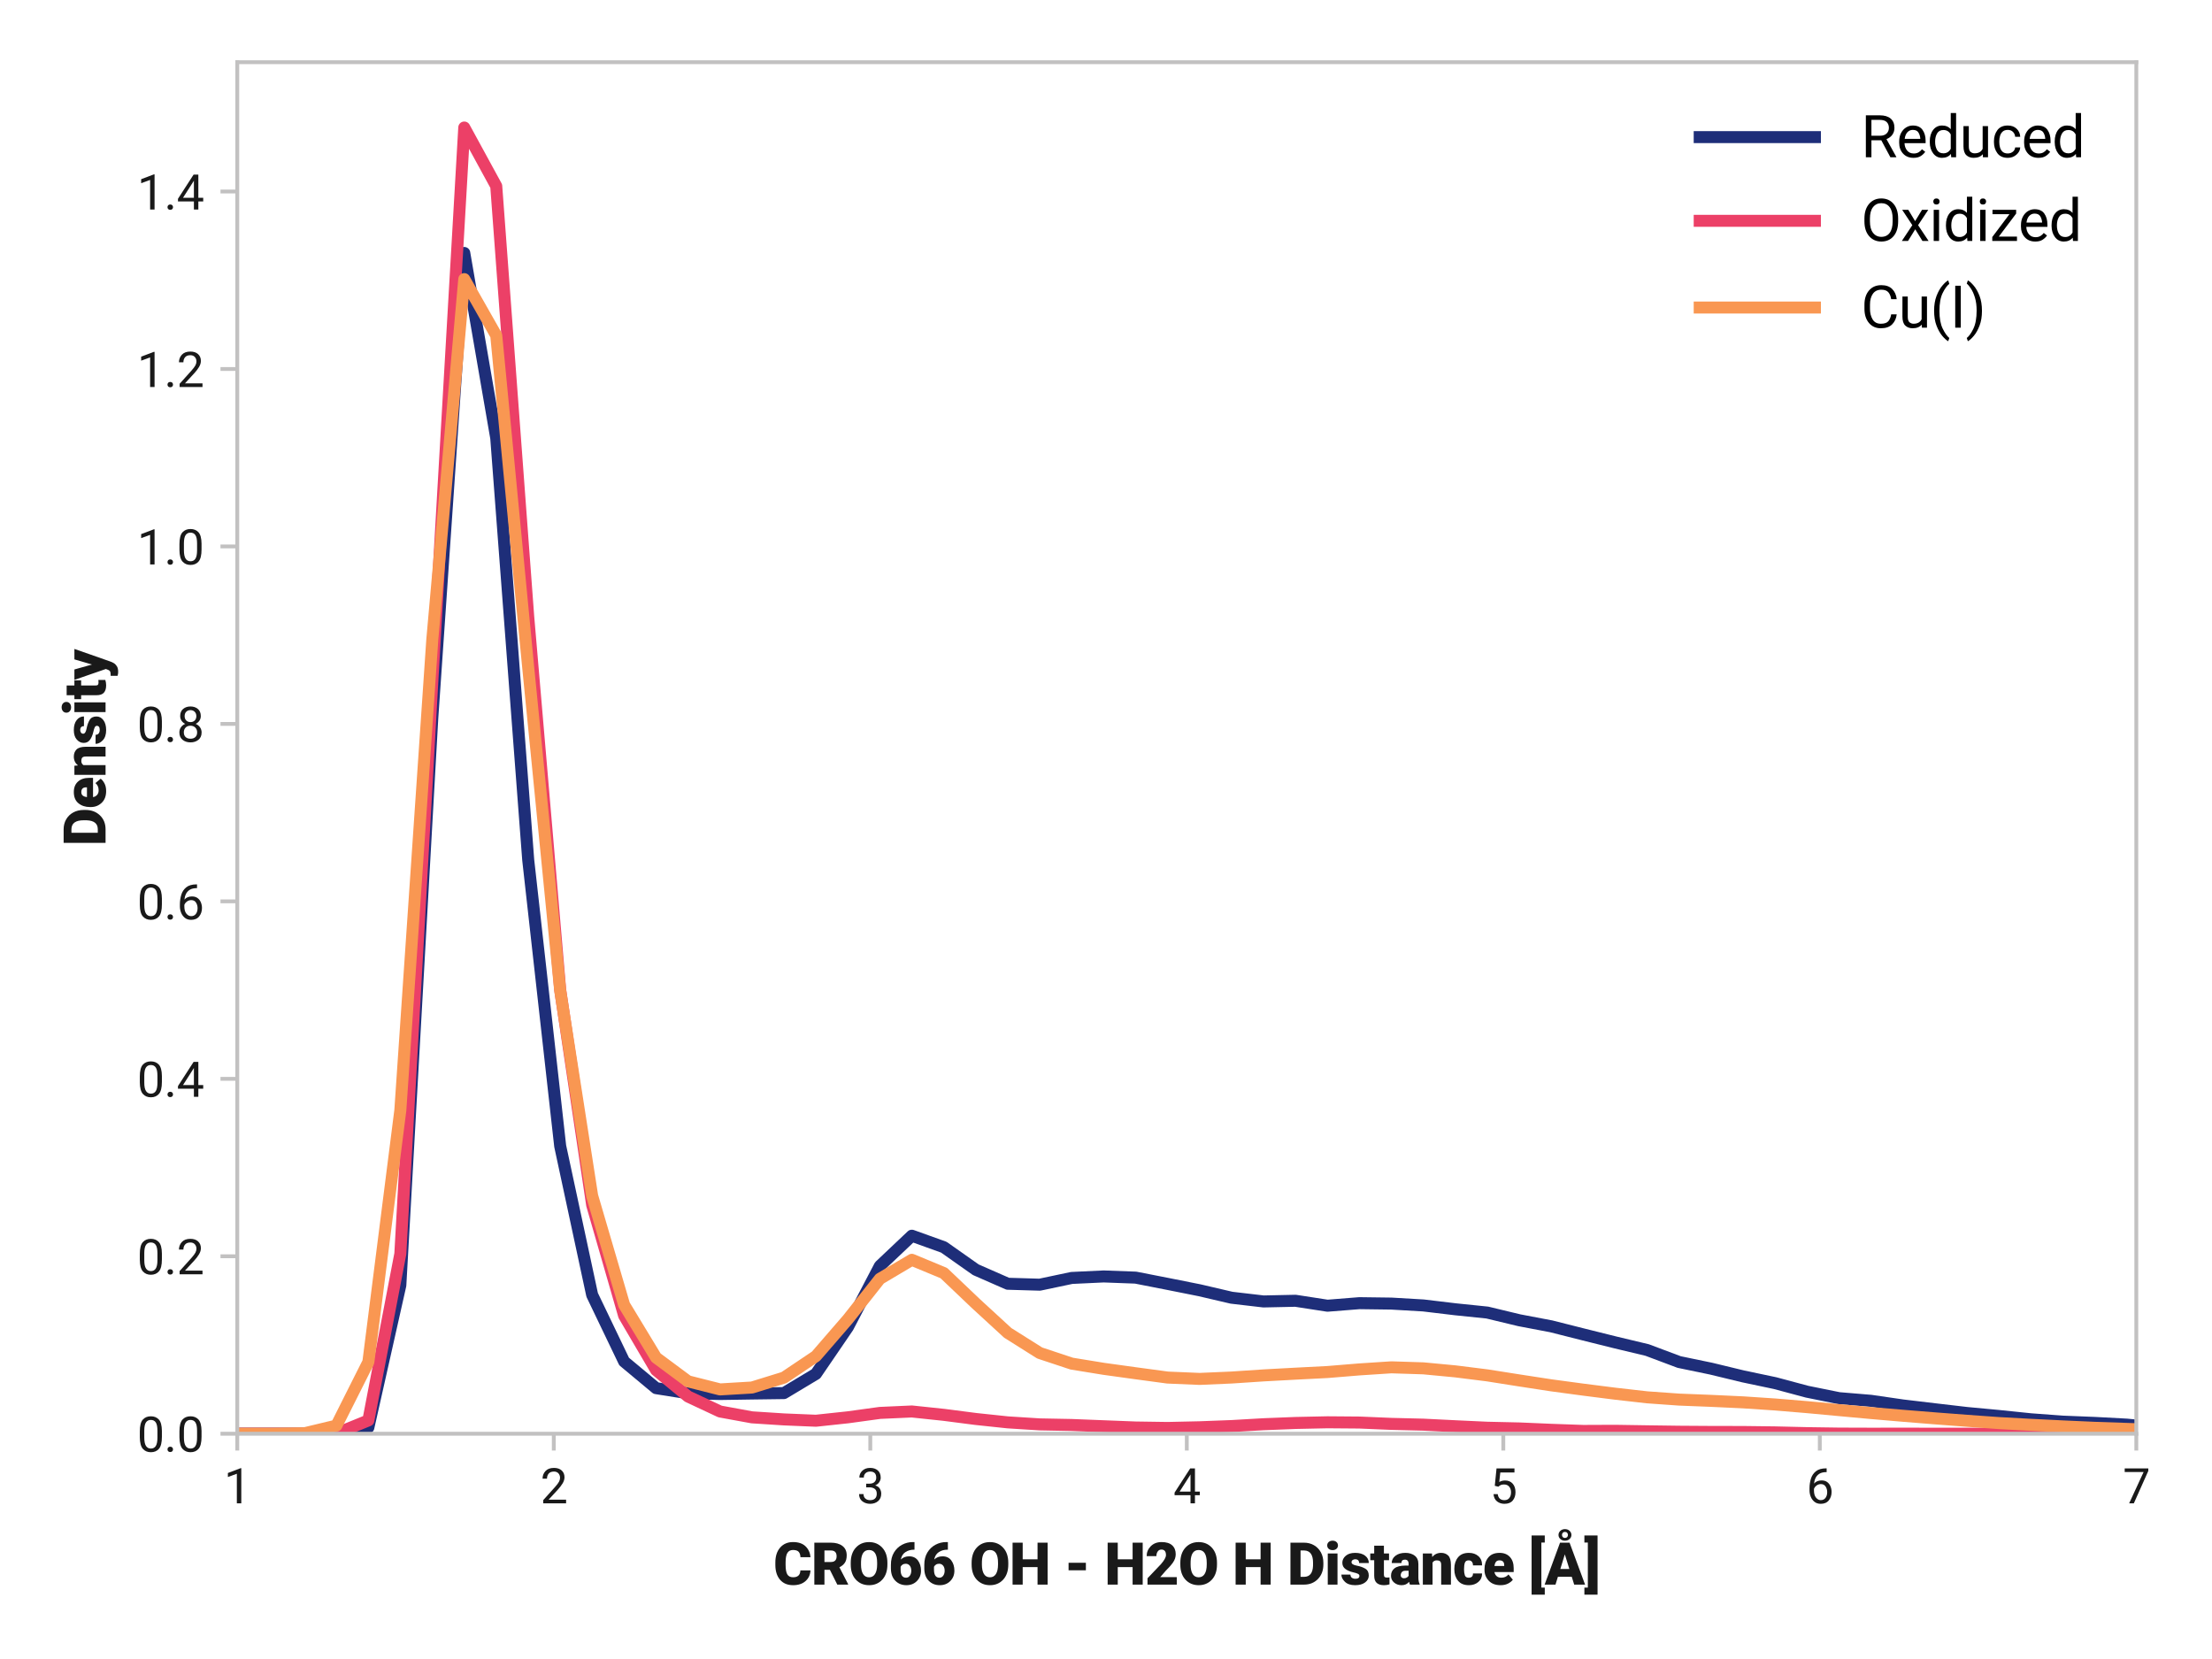 <?xml version="1.0" encoding="utf-8" standalone="no"?>
<!DOCTYPE svg PUBLIC "-//W3C//DTD SVG 1.1//EN"
  "http://www.w3.org/Graphics/SVG/1.1/DTD/svg11.dtd">
<svg xmlns:xlink="http://www.w3.org/1999/xlink" width="460.8pt" height="345.6pt" viewBox="0 0 460.8 345.6" xmlns="http://www.w3.org/2000/svg" version="1.1">
 <defs>
  <style type="text/css">*{stroke-linejoin: round; stroke-linecap: butt}</style>
 </defs>
 <g id="figure_1">
  <g id="patch_1">
   <path d="M 0 345.6 
L 460.8 345.6 
L 460.8 0 
L 0 0 
z
" style="fill: #ffffff"/>
  </g>
  <g id="axes_1">
   <g id="patch_2">
    <path d="M 49.43 298.672 
L 445.032 298.672 
L 445.032 12.96 
L 49.43 12.96 
z
" style="fill: #ffffff"/>
   </g>
   <g id="line2d_1">
    <path d="M -1 298.672 
L 3.476 298.672 
L 10.136 298.672 
L 16.796 298.672 
L 23.456 298.672 
L 30.116 298.672 
L 36.776 298.672 
L 43.436 298.672 
L 50.096 298.672 
L 56.756 298.672 
L 63.416 298.672 
L 70.076 298.664 
L 76.736 297.375 
L 83.396 267.75 
L 90.056 149.543 
L 96.716 52.699 
L 103.376 91.266 
L 110.036 179.142 
L 116.696 238.742 
L 123.356 269.748 
L 130.016 283.628 
L 136.676 289.179 
L 143.336 290.237 
L 149.995 290.397 
L 156.655 290.294 
L 163.315 290.205 
L 169.975 286.206 
L 176.635 276.453 
L 183.295 263.721 
L 189.955 257.42 
L 196.615 259.813 
L 203.275 264.507 
L 209.935 267.429 
L 216.595 267.624 
L 223.255 266.22 
L 229.915 265.906 
L 236.575 266.153 
L 243.235 267.457 
L 249.895 268.786 
L 256.555 270.339 
L 263.215 271.117 
L 269.875 270.975 
L 276.535 272.004 
L 283.195 271.473 
L 289.855 271.561 
L 296.515 271.949 
L 303.175 272.746 
L 309.835 273.431 
L 316.495 275.033 
L 323.155 276.3 
L 329.815 277.984 
L 336.475 279.643 
L 343.135 281.235 
L 349.794 283.734 
L 356.454 285.116 
L 363.114 286.727 
L 369.774 288.128 
L 376.434 289.912 
L 383.094 291.26 
L 389.754 291.815 
L 396.414 292.783 
L 403.074 293.575 
L 409.734 294.351 
L 416.394 294.973 
L 423.054 295.661 
L 429.714 296.153 
L 436.374 296.419 
L 443.034 296.774 
L 449.694 297.412 
L 456.354 297.603 
L 461.8 297.743 
" clip-path="url(#p814131f66b)" style="fill: none; stroke: #1e2e79; stroke-width: 2.5; stroke-linecap: square"/>
   </g>
   <g id="line2d_2">
    <path d="M -1 298.672 
L 3.476 298.672 
L 10.136 298.672 
L 16.796 298.672 
L 23.456 298.672 
L 30.116 298.672 
L 36.776 298.672 
L 43.436 298.672 
L 50.096 298.672 
L 56.756 298.672 
L 63.416 298.672 
L 70.076 298.618 
L 76.736 295.903 
L 83.396 261.187 
L 90.056 141.995 
L 96.716 26.565 
L 103.376 38.771 
L 110.036 128.445 
L 116.696 206.196 
L 123.356 251.012 
L 130.016 274.075 
L 136.676 285.427 
L 143.336 290.923 
L 149.995 294.04 
L 156.655 295.258 
L 163.315 295.688 
L 169.975 295.965 
L 176.635 295.251 
L 183.295 294.336 
L 189.955 294.036 
L 196.615 294.738 
L 203.275 295.599 
L 209.935 296.304 
L 216.595 296.725 
L 223.255 296.852 
L 229.915 297.114 
L 236.575 297.372 
L 243.235 297.471 
L 249.895 297.325 
L 256.555 297.074 
L 263.215 296.692 
L 269.875 296.429 
L 276.535 296.288 
L 283.195 296.341 
L 289.855 296.62 
L 296.515 296.782 
L 303.175 297.112 
L 309.835 297.421 
L 316.495 297.57 
L 323.155 297.854 
L 329.815 298.089 
L 336.475 298.061 
L 343.135 298.165 
L 349.794 298.256 
L 356.454 298.299 
L 363.114 298.31 
L 369.774 298.392 
L 376.434 298.548 
L 383.094 298.644 
L 389.754 298.665 
L 396.414 298.656 
L 403.074 298.669 
L 409.734 298.672 
L 416.394 298.672 
L 423.054 298.672 
L 429.714 298.672 
L 436.374 298.672 
L 443.034 298.672 
L 449.694 298.667 
L 456.354 298.666 
L 461.8 298.67 
" clip-path="url(#p814131f66b)" style="fill: none; stroke: #ec4067; stroke-width: 2.5; stroke-linecap: square"/>
   </g>
   <g id="matplotlib.axis_1">
    <g id="xtick_1">
     <g id="line2d_3">
      <defs>
       <path id="m706792f1d3" d="M 0 0 
L 0 3.5 
" style="stroke: #c2c1c1; stroke-width: 0.8"/>
      </defs>
      <g>
       <use xlink:href="#m706792f1d3" x="49.43" y="298.672" style="fill: #c2c1c1; stroke: #c2c1c1; stroke-width: 0.8"/>
      </g>
     </g>
     <g id="text_1">
      <!-- 1 -->
      <g style="fill: #191919" transform="translate(46.62 313.172) scale(0.1 -0.1)">
       <defs>
        <path id="Roboto-Regular-31" d="M 2278 4575 
L 2278 0 
L 1700 0 
L 1700 3853 
L 534 3428 
L 534 3950 
L 2188 4575 
L 2278 4575 
z
" transform="scale(0.016)"/>
       </defs>
       <use xlink:href="#Roboto-Regular-31"/>
      </g>
     </g>
    </g>
    <g id="xtick_2">
     <g id="line2d_4">
      <g>
       <use xlink:href="#m706792f1d3" x="115.364" y="298.672" style="fill: #c2c1c1; stroke: #c2c1c1; stroke-width: 0.8"/>
      </g>
     </g>
     <g id="text_2">
      <!-- 2 -->
      <g style="fill: #191919" transform="translate(112.554 313.172) scale(0.1 -0.1)">
       <defs>
        <path id="Roboto-Regular-32" d="M 3359 475 
L 3359 0 
L 381 0 
L 381 416 
L 1925 2134 
Q 2306 2566 2439 2819 
Q 2572 3072 2572 3328 
Q 2572 3663 2364 3900 
Q 2156 4138 1778 4138 
Q 1322 4138 1097 3878 
Q 872 3619 872 3213 
L 294 3213 
Q 294 3788 672 4200 
Q 1050 4613 1778 4613 
Q 2422 4613 2786 4278 
Q 3150 3944 3150 3397 
Q 3150 2997 2903 2592 
Q 2656 2188 2297 1797 
L 1078 475 
L 3359 475 
z
" transform="scale(0.016)"/>
       </defs>
       <use xlink:href="#Roboto-Regular-32"/>
      </g>
     </g>
    </g>
    <g id="xtick_3">
     <g id="line2d_5">
      <g>
       <use xlink:href="#m706792f1d3" x="181.297" y="298.672" style="fill: #c2c1c1; stroke: #c2c1c1; stroke-width: 0.8"/>
      </g>
     </g>
     <g id="text_3">
      <!-- 3 -->
      <g style="fill: #191919" transform="translate(178.487 313.172) scale(0.1 -0.1)">
       <defs>
        <path id="Roboto-Regular-33" d="M 1222 2084 
L 1222 2559 
L 1647 2559 
Q 2094 2563 2312 2784 
Q 2531 3006 2531 3338 
Q 2531 4138 1738 4138 
Q 1369 4138 1141 3927 
Q 913 3716 913 3359 
L 334 3359 
Q 334 3881 720 4247 
Q 1106 4613 1738 4613 
Q 2353 4613 2733 4286 
Q 3113 3959 3113 3325 
Q 3113 3072 2942 2784 
Q 2772 2497 2397 2338 
Q 2850 2191 3015 1884 
Q 3181 1578 3181 1269 
Q 3181 631 2768 284 
Q 2356 -63 1741 -63 
Q 1147 -63 722 267 
Q 297 597 297 1203 
L 875 1203 
Q 875 844 1108 628 
Q 1341 413 1741 413 
Q 2138 413 2369 622 
Q 2600 831 2600 1256 
Q 2600 1681 2337 1882 
Q 2075 2084 1634 2084 
L 1222 2084 
z
" transform="scale(0.016)"/>
       </defs>
       <use xlink:href="#Roboto-Regular-33"/>
      </g>
     </g>
    </g>
    <g id="xtick_4">
     <g id="line2d_6">
      <g>
       <use xlink:href="#m706792f1d3" x="247.231" y="298.672" style="fill: #c2c1c1; stroke: #c2c1c1; stroke-width: 0.8"/>
      </g>
     </g>
     <g id="text_4">
      <!-- 4 -->
      <g style="fill: #191919" transform="translate(244.421 313.172) scale(0.1 -0.1)">
       <defs>
        <path id="Roboto-Regular-34" d="M 166 1397 
L 2203 4550 
L 2819 4550 
L 2819 1531 
L 3453 1531 
L 3453 1056 
L 2819 1056 
L 2819 0 
L 2241 0 
L 2241 1056 
L 166 1056 
L 166 1397 
z
M 822 1531 
L 2241 1531 
L 2241 3766 
L 2169 3638 
L 822 1531 
z
" transform="scale(0.016)"/>
       </defs>
       <use xlink:href="#Roboto-Regular-34"/>
      </g>
     </g>
    </g>
    <g id="xtick_5">
     <g id="line2d_7">
      <g>
       <use xlink:href="#m706792f1d3" x="313.165" y="298.672" style="fill: #c2c1c1; stroke: #c2c1c1; stroke-width: 0.8"/>
      </g>
     </g>
     <g id="text_5">
      <!-- 5 -->
      <g style="fill: #191919" transform="translate(310.355 313.172) scale(0.1 -0.1)">
       <defs>
        <path id="Roboto-Regular-35" d="M 1109 2166 
L 647 2284 
L 875 4550 
L 3209 4550 
L 3209 4016 
L 1366 4016 
L 1228 2778 
Q 1572 2975 1988 2975 
Q 2616 2975 2980 2561 
Q 3344 2147 3344 1450 
Q 3344 797 2987 367 
Q 2631 -63 1903 -63 
Q 1350 -63 947 248 
Q 544 559 481 1197 
L 1031 1197 
Q 1141 413 1903 413 
Q 2313 413 2538 691 
Q 2763 969 2763 1444 
Q 2763 1872 2527 2164 
Q 2291 2456 1853 2456 
Q 1563 2456 1413 2378 
Q 1263 2300 1109 2166 
z
" transform="scale(0.016)"/>
       </defs>
       <use xlink:href="#Roboto-Regular-35"/>
      </g>
     </g>
    </g>
    <g id="xtick_6">
     <g id="line2d_8">
      <g>
       <use xlink:href="#m706792f1d3" x="379.098" y="298.672" style="fill: #c2c1c1; stroke: #c2c1c1; stroke-width: 0.8"/>
      </g>
     </g>
     <g id="text_6">
      <!-- 6 -->
      <g style="fill: #191919" transform="translate(376.288 313.172) scale(0.1 -0.1)">
       <defs>
        <path id="Roboto-Regular-36" d="M 3291 1484 
Q 3291 838 2930 387 
Q 2569 -63 1878 -63 
Q 1388 -63 1063 198 
Q 738 459 577 861 
Q 416 1263 416 1684 
L 416 1956 
Q 416 2597 595 3194 
Q 775 3791 1247 4173 
Q 1719 4556 2597 4556 
L 2647 4556 
L 2647 4066 
Q 2041 4066 1705 3853 
Q 1369 3641 1205 3302 
Q 1041 2963 1006 2575 
Q 1369 2984 1984 2984 
Q 2438 2984 2727 2765 
Q 3016 2547 3153 2201 
Q 3291 1856 3291 1484 
z
M 997 1666 
Q 997 1059 1267 737 
Q 1538 416 1878 416 
Q 2278 416 2498 708 
Q 2719 1000 2719 1456 
Q 2719 1863 2516 2184 
Q 2313 2506 1891 2506 
Q 1588 2506 1341 2325 
Q 1094 2144 997 1884 
L 997 1666 
z
" transform="scale(0.016)"/>
       </defs>
       <use xlink:href="#Roboto-Regular-36"/>
      </g>
     </g>
    </g>
    <g id="xtick_7">
     <g id="line2d_9">
      <g>
       <use xlink:href="#m706792f1d3" x="445.032" y="298.672" style="fill: #c2c1c1; stroke: #c2c1c1; stroke-width: 0.8"/>
      </g>
     </g>
     <g id="text_7">
      <!-- 7 -->
      <g style="fill: #191919" transform="translate(442.222 313.172) scale(0.1 -0.1)">
       <defs>
        <path id="Roboto-Regular-37" d="M 3319 4550 
L 3319 4225 
L 1434 0 
L 825 0 
L 2706 4075 
L 244 4075 
L 244 4550 
L 3319 4550 
z
" transform="scale(0.016)"/>
       </defs>
       <use xlink:href="#Roboto-Regular-37"/>
      </g>
     </g>
    </g>
    <g id="text_8">
     <!-- CRO66 OH - H2O H Distance [Å] -->
     <g style="fill: #191919" transform="translate(161.1 330.103) scale(0.12 -0.12)">
      <defs>
       <path id="Roboto-Black-43" d="M 2934 1541 
L 4028 1541 
Q 3994 825 3491 381 
Q 2988 -63 2147 -63 
Q 1244 -63 737 518 
Q 231 1100 219 2100 
L 219 2397 
Q 219 3425 742 4020 
Q 1266 4616 2131 4616 
Q 3022 4616 3497 4152 
Q 3972 3688 4034 2978 
L 2941 2978 
Q 2928 3363 2748 3559 
Q 2569 3756 2131 3756 
Q 1728 3756 1531 3448 
Q 1334 3141 1331 2428 
L 1331 2150 
Q 1331 1425 1515 1111 
Q 1700 797 2147 797 
Q 2913 797 2934 1541 
z
" transform="scale(0.016)"/>
       <path id="Roboto-Black-52" d="M 2838 0 
L 2034 1606 
L 1444 1606 
L 1444 0 
L 347 0 
L 347 4550 
L 2138 4550 
Q 2925 4550 3392 4198 
Q 3859 3847 3859 3175 
Q 3859 2650 3642 2350 
Q 3425 2050 3066 1881 
L 4013 47 
L 4013 0 
L 2838 0 
z
M 1444 3703 
L 1444 2453 
L 2138 2453 
Q 2763 2453 2763 3075 
Q 2763 3694 2156 3703 
L 1444 3703 
z
" transform="scale(0.016)"/>
       <path id="Roboto-Black-4f" d="M 4197 2181 
Q 4197 1138 3640 537 
Q 3084 -63 2213 -63 
Q 1334 -63 776 537 
Q 219 1138 219 2181 
L 219 2366 
Q 219 3409 773 4011 
Q 1328 4613 2206 4613 
Q 3078 4613 3637 4011 
Q 4197 3409 4197 2366 
L 4197 2181 
z
M 3084 2372 
Q 3084 3059 2865 3406 
Q 2647 3753 2206 3753 
Q 1388 3753 1338 2534 
L 1334 2181 
Q 1334 1513 1554 1153 
Q 1775 794 2213 794 
Q 2628 794 2854 1148 
Q 3081 1503 3084 2163 
L 3084 2372 
z
" transform="scale(0.016)"/>
       <path id="Roboto-Black-36" d="M 3528 1506 
Q 3528 838 3083 387 
Q 2638 -63 1938 -63 
Q 1225 -63 748 412 
Q 272 888 263 1734 
L 263 2153 
Q 263 2931 594 3481 
Q 925 4031 1470 4323 
Q 2016 4616 2653 4616 
L 2822 4616 
L 2822 3788 
L 2766 3788 
Q 2228 3788 1833 3523 
Q 1438 3259 1341 2722 
Q 1694 3069 2241 3069 
Q 2863 3069 3195 2619 
Q 3528 2169 3528 1506 
z
M 1316 1613 
Q 1316 750 1909 750 
Q 2156 750 2314 965 
Q 2472 1181 2472 1506 
Q 2472 1856 2305 2059 
Q 2138 2263 1872 2263 
Q 1666 2263 1525 2167 
Q 1384 2072 1316 1934 
L 1316 1613 
z
" transform="scale(0.016)"/>
       <path id="Roboto-Black-20" transform="scale(0.016)"/>
       <path id="Roboto-Black-48" d="M 3056 0 
L 3056 1900 
L 1444 1900 
L 1444 0 
L 347 0 
L 347 4550 
L 1444 4550 
L 1444 2744 
L 3056 2744 
L 3056 4550 
L 4150 4550 
L 4150 0 
L 3056 0 
z
" transform="scale(0.016)"/>
       <path id="Roboto-Black-2d" d="M 2353 2369 
L 2353 1553 
L 475 1553 
L 475 2369 
L 2353 2369 
z
" transform="scale(0.016)"/>
       <path id="Roboto-Black-32" d="M 3456 813 
L 3456 0 
L 281 0 
L 281 688 
L 1744 2225 
Q 2284 2847 2284 3203 
Q 2284 3803 1784 3803 
Q 1538 3803 1391 3598 
Q 1244 3394 1244 3088 
L 188 3088 
Q 188 3716 636 4166 
Q 1084 4616 1809 4616 
Q 2563 4616 2952 4267 
Q 3341 3919 3341 3297 
Q 3341 2822 3052 2409 
Q 2763 1997 2250 1491 
L 1663 813 
L 3456 813 
z
" transform="scale(0.016)"/>
       <path id="Roboto-Black-44" d="M 347 0 
L 347 4550 
L 1809 4550 
Q 2425 4550 2901 4273 
Q 3378 3997 3648 3505 
Q 3919 3013 3919 2369 
L 3919 2178 
Q 3919 1219 3333 611 
Q 2747 3 1831 0 
L 347 0 
z
M 1444 3703 
L 1444 844 
L 1825 844 
Q 2744 844 2797 2028 
L 2800 2375 
Q 2800 3675 1850 3703 
L 1444 3703 
z
" transform="scale(0.016)"/>
       <path id="Roboto-Black-69" d="M 291 4253 
Q 291 4478 453 4622 
Q 616 4766 875 4766 
Q 1134 4766 1296 4622 
Q 1459 4478 1459 4253 
Q 1459 4028 1296 3884 
Q 1134 3741 875 3741 
Q 616 3741 453 3884 
Q 291 4028 291 4253 
z
M 1409 3381 
L 1409 0 
L 353 0 
L 353 3381 
L 1409 3381 
z
" transform="scale(0.016)"/>
       <path id="Roboto-Black-73" d="M 2069 950 
Q 2069 1084 1920 1167 
Q 1772 1250 1391 1334 
Q 897 1444 556 1689 
Q 216 1934 216 2375 
Q 216 2803 580 3123 
Q 944 3444 1609 3444 
Q 2291 3444 2689 3137 
Q 3088 2831 3088 2344 
L 2034 2344 
Q 2034 2750 1606 2750 
Q 1444 2750 1328 2662 
Q 1213 2575 1213 2428 
Q 1213 2166 1773 2059 
Q 2334 1953 2709 1728 
Q 3084 1503 3084 981 
Q 3084 534 2686 235 
Q 2288 -63 1606 -63 
Q 878 -63 495 306 
Q 113 675 113 1084 
L 1094 1084 
Q 1103 850 1251 742 
Q 1400 634 1634 634 
Q 2069 634 2069 950 
z
" transform="scale(0.016)"/>
       <path id="Roboto-Black-74" d="M 2128 28 
Q 1850 -63 1534 -63 
Q 1025 -63 747 179 
Q 469 422 469 972 
L 469 2650 
L 41 2650 
L 41 3381 
L 469 3381 
L 469 4222 
L 1522 4222 
L 1522 3381 
L 2078 3381 
L 2078 2650 
L 1522 2650 
L 1522 1103 
Q 1522 900 1597 831 
Q 1672 763 1866 763 
Q 2019 763 2128 781 
L 2128 28 
z
" transform="scale(0.016)"/>
       <path id="Roboto-Black-61" d="M 2200 0 
Q 2141 122 2103 303 
Q 1813 -63 1291 -63 
Q 822 -63 483 220 
Q 144 503 144 953 
Q 144 1469 520 1764 
Q 897 2059 1694 2066 
L 2053 2066 
L 2053 2244 
Q 2053 2709 1650 2709 
Q 1275 2709 1275 2341 
L 222 2341 
Q 222 2813 625 3128 
Q 1028 3444 1706 3444 
Q 2309 3444 2711 3142 
Q 3113 2841 3113 2238 
L 3113 766 
Q 3119 306 3256 53 
L 3256 0 
L 2200 0 
z
M 1541 688 
Q 1734 688 1865 770 
Q 1997 853 2053 956 
L 2053 1503 
L 1722 1503 
Q 1425 1503 1311 1351 
Q 1197 1200 1197 1009 
Q 1197 866 1295 777 
Q 1394 688 1541 688 
z
" transform="scale(0.016)"/>
       <path id="Roboto-Black-6e" d="M 1788 2631 
Q 1478 2631 1331 2391 
L 1331 0 
L 278 0 
L 278 3381 
L 1266 3381 
L 1300 2988 
Q 1653 3444 2263 3444 
Q 2731 3444 3026 3156 
Q 3322 2869 3325 2144 
L 3325 0 
L 2266 0 
L 2266 2131 
Q 2266 2438 2141 2534 
Q 2016 2631 1788 2631 
z
" transform="scale(0.016)"/>
       <path id="Roboto-Black-63" d="M 1725 750 
Q 2197 750 2188 1206 
L 3178 1206 
Q 3181 634 2770 285 
Q 2359 -63 1750 -63 
Q 956 -63 561 428 
Q 166 919 166 1653 
L 166 1725 
Q 166 2459 561 2951 
Q 956 3444 1744 3444 
Q 2375 3444 2778 3087 
Q 3181 2731 3178 2088 
L 2188 2088 
Q 2194 2316 2076 2473 
Q 1959 2631 1719 2631 
Q 1400 2631 1309 2372 
Q 1219 2113 1219 1653 
Q 1219 1278 1306 1014 
Q 1394 750 1725 750 
z
" transform="scale(0.016)"/>
       <path id="Roboto-Black-65" d="M 3266 531 
Q 3109 309 2765 123 
Q 2422 -63 1934 -63 
Q 1109 -63 651 421 
Q 194 906 191 1569 
L 191 1697 
Q 191 2438 600 2941 
Q 1009 3444 1822 3444 
Q 2541 3444 2948 2997 
Q 3356 2550 3356 1788 
L 3356 1359 
L 1266 1359 
Q 1322 1078 1512 914 
Q 1703 750 2003 750 
Q 2506 750 2788 1100 
L 3266 531 
z
M 1813 2631 
Q 1544 2631 1422 2457 
Q 1300 2284 1266 2019 
L 2328 2019 
L 2328 2100 
Q 2334 2631 1813 2631 
z
" transform="scale(0.016)"/>
       <path id="Roboto-Black-5b" d="M 1766 5331 
L 1766 4563 
L 1397 4563 
L 1397 -325 
L 1766 -325 
L 1766 -1091 
L 338 -1091 
L 338 5331 
L 1766 5331 
z
" transform="scale(0.016)"/>
       <path id="Roboto-Black-c5" d="M -13 0 
L 1659 4550 
L 2694 4550 
L 4375 0 
L 3194 0 
L 2931 850 
L 1428 850 
L 1166 0 
L -13 0 
z
M 1691 1697 
L 2669 1697 
L 2178 3281 
L 1691 1697 
z
M 1492 5388 
Q 1492 5644 1690 5833 
Q 1889 6022 2192 6022 
Q 2498 6022 2696 5833 
Q 2895 5644 2895 5388 
Q 2895 5132 2696 4949 
Q 2498 4766 2192 4766 
Q 1889 4766 1690 4949 
Q 1492 5132 1492 5388 
z
M 1870 5387 
Q 1870 5250 1956 5156 
Q 2042 5063 2192 5063 
Q 2345 5063 2431 5156 
Q 2517 5250 2517 5387 
Q 2517 5525 2431 5622 
Q 2345 5719 2192 5719 
Q 2042 5719 1956 5622 
Q 1870 5525 1870 5387 
z
" transform="scale(0.016)"/>
       <path id="Roboto-Black-5d" d="M 44 4563 
L 44 5331 
L 1472 5331 
L 1472 -1091 
L 44 -1091 
L 44 -325 
L 419 -325 
L 419 4563 
L 44 4563 
z
" transform="scale(0.016)"/>
      </defs>
      <use xlink:href="#Roboto-Black-43"/>
      <use xlink:href="#Roboto-Black-52" x="65.625"/>
      <use xlink:href="#Roboto-Black-4f" x="130.859"/>
      <use xlink:href="#Roboto-Black-36" x="199.902"/>
      <use xlink:href="#Roboto-Black-36" x="257.861"/>
      <use xlink:href="#Roboto-Black-20" x="315.82"/>
      <use xlink:href="#Roboto-Black-4f" x="340.723"/>
      <use xlink:href="#Roboto-Black-48" x="409.766"/>
      <use xlink:href="#Roboto-Black-20" x="480.029"/>
      <use xlink:href="#Roboto-Black-2d" x="504.932"/>
      <use xlink:href="#Roboto-Black-20" x="549.902"/>
      <use xlink:href="#Roboto-Black-48" x="574.805"/>
      <use xlink:href="#Roboto-Black-32" x="645.068"/>
      <use xlink:href="#Roboto-Black-4f" x="703.027"/>
      <use xlink:href="#Roboto-Black-20" x="772.07"/>
      <use xlink:href="#Roboto-Black-48" x="796.973"/>
      <use xlink:href="#Roboto-Black-20" x="867.236"/>
      <use xlink:href="#Roboto-Black-44" x="892.139"/>
      <use xlink:href="#Roboto-Black-69" x="956.836"/>
      <use xlink:href="#Roboto-Black-73" x="984.326"/>
      <use xlink:href="#Roboto-Black-74" x="1035.596"/>
      <use xlink:href="#Roboto-Black-61" x="1069.971"/>
      <use xlink:href="#Roboto-Black-6e" x="1123.096"/>
      <use xlink:href="#Roboto-Black-63" x="1179.541"/>
      <use xlink:href="#Roboto-Black-65" x="1231.543"/>
      <use xlink:href="#Roboto-Black-20" x="1286.035"/>
      <use xlink:href="#Roboto-Black-5b" x="1310.938"/>
      <use xlink:href="#Roboto-Black-c5" x="1339.16"/>
      <use xlink:href="#Roboto-Black-5d" x="1407.275"/>
     </g>
    </g>
   </g>
   <g id="matplotlib.axis_2">
    <g id="ytick_1">
     <g id="line2d_10">
      <defs>
       <path id="medf915f80f" d="M 0 0 
L -3.5 0 
" style="stroke: #c2c1c1; stroke-width: 0.8"/>
      </defs>
      <g>
       <use xlink:href="#medf915f80f" x="49.43" y="298.672" style="fill: #c2c1c1; stroke: #c2c1c1; stroke-width: 0.8"/>
      </g>
     </g>
     <g id="text_9">
      <!-- 0.0 -->
      <g style="fill: #191919" transform="translate(28.552 302.422) scale(0.1 -0.1)">
       <defs>
        <path id="Roboto-Regular-30" d="M 3234 1944 
Q 3234 825 2848 381 
Q 2463 -63 1800 -63 
Q 1156 -63 764 368 
Q 372 800 359 1872 
L 359 2638 
Q 359 3753 750 4183 
Q 1141 4613 1794 4613 
Q 2447 4613 2834 4195 
Q 3222 3778 3234 2709 
L 3234 1944 
z
M 2653 2734 
Q 2653 3503 2434 3822 
Q 2216 4141 1794 4141 
Q 1388 4141 1167 3831 
Q 947 3522 941 2778 
L 941 1850 
Q 941 1088 1164 750 
Q 1388 413 1800 413 
Q 2222 413 2436 745 
Q 2650 1078 2653 1825 
L 2653 2734 
z
" transform="scale(0.016)"/>
        <path id="Roboto-Regular-2e" d="M 450 306 
Q 450 453 542 554 
Q 634 656 809 656 
Q 984 656 1076 554 
Q 1169 453 1169 306 
Q 1169 163 1076 62 
Q 984 -38 809 -38 
Q 634 -38 542 62 
Q 450 163 450 306 
z
" transform="scale(0.016)"/>
       </defs>
       <use xlink:href="#Roboto-Regular-30"/>
       <use xlink:href="#Roboto-Regular-2e" x="56.201"/>
       <use xlink:href="#Roboto-Regular-30" x="82.568"/>
      </g>
     </g>
    </g>
    <g id="ytick_2">
     <g id="line2d_11">
      <g>
       <use xlink:href="#medf915f80f" x="49.43" y="261.704" style="fill: #c2c1c1; stroke: #c2c1c1; stroke-width: 0.8"/>
      </g>
     </g>
     <g id="text_10">
      <!-- 0.2 -->
      <g style="fill: #191919" transform="translate(28.552 265.454) scale(0.1 -0.1)">
       <use xlink:href="#Roboto-Regular-30"/>
       <use xlink:href="#Roboto-Regular-2e" x="56.201"/>
       <use xlink:href="#Roboto-Regular-32" x="82.568"/>
      </g>
     </g>
    </g>
    <g id="ytick_3">
     <g id="line2d_12">
      <g>
       <use xlink:href="#medf915f80f" x="49.43" y="224.737" style="fill: #c2c1c1; stroke: #c2c1c1; stroke-width: 0.8"/>
      </g>
     </g>
     <g id="text_11">
      <!-- 0.4 -->
      <g style="fill: #191919" transform="translate(28.552 228.487) scale(0.1 -0.1)">
       <use xlink:href="#Roboto-Regular-30"/>
       <use xlink:href="#Roboto-Regular-2e" x="56.201"/>
       <use xlink:href="#Roboto-Regular-34" x="82.568"/>
      </g>
     </g>
    </g>
    <g id="ytick_4">
     <g id="line2d_13">
      <g>
       <use xlink:href="#medf915f80f" x="49.43" y="187.769" style="fill: #c2c1c1; stroke: #c2c1c1; stroke-width: 0.8"/>
      </g>
     </g>
     <g id="text_12">
      <!-- 0.6 -->
      <g style="fill: #191919" transform="translate(28.552 191.519) scale(0.1 -0.1)">
       <use xlink:href="#Roboto-Regular-30"/>
       <use xlink:href="#Roboto-Regular-2e" x="56.201"/>
       <use xlink:href="#Roboto-Regular-36" x="82.568"/>
      </g>
     </g>
    </g>
    <g id="ytick_5">
     <g id="line2d_14">
      <g>
       <use xlink:href="#medf915f80f" x="49.43" y="150.801" style="fill: #c2c1c1; stroke: #c2c1c1; stroke-width: 0.8"/>
      </g>
     </g>
     <g id="text_13">
      <!-- 0.8 -->
      <g style="fill: #191919" transform="translate(28.552 154.551) scale(0.1 -0.1)">
       <defs>
        <path id="Roboto-Regular-38" d="M 3244 1231 
Q 3244 606 2826 271 
Q 2409 -63 1796 -63 
Q 1184 -63 767 271 
Q 350 606 350 1231 
Q 350 1613 554 1905 
Q 759 2197 1109 2347 
Q 806 2494 629 2762 
Q 453 3031 453 3366 
Q 453 3963 833 4288 
Q 1213 4613 1794 4613 
Q 2378 4613 2758 4288 
Q 3138 3963 3138 3366 
Q 3138 3028 2956 2761 
Q 2775 2494 2472 2347 
Q 2825 2197 3034 1903 
Q 3244 1609 3244 1231 
z
M 2559 3356 
Q 2559 3697 2346 3917 
Q 2134 4138 1793 4138 
Q 1453 4138 1243 3927 
Q 1034 3716 1034 3356 
Q 1034 3003 1243 2790 
Q 1453 2578 1797 2578 
Q 2138 2578 2348 2790 
Q 2559 3003 2559 3356 
z
M 2663 1244 
Q 2663 1625 2420 1865 
Q 2178 2106 1791 2106 
Q 1394 2106 1161 1865 
Q 928 1625 928 1244 
Q 928 850 1161 631 
Q 1394 413 1797 413 
Q 2200 413 2431 631 
Q 2663 850 2663 1244 
z
" transform="scale(0.016)"/>
       </defs>
       <use xlink:href="#Roboto-Regular-30"/>
       <use xlink:href="#Roboto-Regular-2e" x="56.201"/>
       <use xlink:href="#Roboto-Regular-38" x="82.568"/>
      </g>
     </g>
    </g>
    <g id="ytick_6">
     <g id="line2d_15">
      <g>
       <use xlink:href="#medf915f80f" x="49.43" y="113.834" style="fill: #c2c1c1; stroke: #c2c1c1; stroke-width: 0.8"/>
      </g>
     </g>
     <g id="text_14">
      <!-- 1.0 -->
      <g style="fill: #191919" transform="translate(28.552 117.584) scale(0.1 -0.1)">
       <use xlink:href="#Roboto-Regular-31"/>
       <use xlink:href="#Roboto-Regular-2e" x="56.201"/>
       <use xlink:href="#Roboto-Regular-30" x="82.568"/>
      </g>
     </g>
    </g>
    <g id="ytick_7">
     <g id="line2d_16">
      <g>
       <use xlink:href="#medf915f80f" x="49.43" y="76.866" style="fill: #c2c1c1; stroke: #c2c1c1; stroke-width: 0.8"/>
      </g>
     </g>
     <g id="text_15">
      <!-- 1.2 -->
      <g style="fill: #191919" transform="translate(28.552 80.616) scale(0.1 -0.1)">
       <use xlink:href="#Roboto-Regular-31"/>
       <use xlink:href="#Roboto-Regular-2e" x="56.201"/>
       <use xlink:href="#Roboto-Regular-32" x="82.568"/>
      </g>
     </g>
    </g>
    <g id="ytick_8">
     <g id="line2d_17">
      <g>
       <use xlink:href="#medf915f80f" x="49.43" y="39.898" style="fill: #c2c1c1; stroke: #c2c1c1; stroke-width: 0.8"/>
      </g>
     </g>
     <g id="text_16">
      <!-- 1.4 -->
      <g style="fill: #191919" transform="translate(28.552 43.648) scale(0.1 -0.1)">
       <use xlink:href="#Roboto-Regular-31"/>
       <use xlink:href="#Roboto-Regular-2e" x="56.201"/>
       <use xlink:href="#Roboto-Regular-34" x="82.568"/>
      </g>
     </g>
    </g>
    <g id="text_17">
     <!-- Density -->
     <g style="fill: #191919" transform="translate(21.991 176.252) rotate(-90) scale(0.12 -0.12)">
      <defs>
       <path id="Roboto-Black-79" d="M 1981 -503 
Q 1925 -675 1811 -875 
Q 1697 -1075 1473 -1220 
Q 1250 -1366 866 -1366 
L 666 -1356 
L 428 -1303 
L 428 -550 
L 566 -550 
Q 819 -550 925 -475 
Q 1031 -400 1078 -256 
L 1166 -34 
L -16 3381 
L 1113 3381 
L 1650 1472 
L 2209 3381 
L 3341 3381 
L 1981 -503 
z
" transform="scale(0.016)"/>
      </defs>
      <use xlink:href="#Roboto-Black-44"/>
      <use xlink:href="#Roboto-Black-65" x="64.697"/>
      <use xlink:href="#Roboto-Black-6e" x="119.189"/>
      <use xlink:href="#Roboto-Black-73" x="175.635"/>
      <use xlink:href="#Roboto-Black-69" x="226.904"/>
      <use xlink:href="#Roboto-Black-74" x="254.395"/>
      <use xlink:href="#Roboto-Black-79" x="288.77"/>
     </g>
    </g>
   </g>
   <g id="line2d_18">
    <path d="M -1 298.672 
L 3.476 298.672 
L 10.136 298.672 
L 16.796 298.672 
L 23.456 298.672 
L 30.116 298.672 
L 36.776 298.672 
L 43.436 298.672 
L 50.096 298.672 
L 56.756 298.67 
L 63.416 298.579 
L 70.076 296.983 
L 76.736 283.736 
L 83.396 231.297 
L 90.056 133.251 
L 96.716 58.147 
L 103.376 69.881 
L 110.036 139.069 
L 116.696 206.312 
L 123.356 249.101 
L 130.016 271.826 
L 136.676 282.815 
L 143.336 287.759 
L 149.995 289.44 
L 156.655 289.045 
L 163.315 286.986 
L 169.975 282.512 
L 176.635 274.817 
L 183.295 266.397 
L 189.955 262.442 
L 196.615 265.204 
L 203.275 271.542 
L 209.935 277.662 
L 216.595 281.858 
L 223.255 284.066 
L 229.915 285.15 
L 236.575 286.073 
L 243.235 286.971 
L 249.895 287.253 
L 256.555 286.964 
L 263.215 286.521 
L 269.875 286.16 
L 276.535 285.819 
L 283.195 285.272 
L 289.855 284.838 
L 296.515 285.05 
L 303.175 285.681 
L 309.835 286.517 
L 316.495 287.567 
L 323.155 288.589 
L 329.815 289.486 
L 336.475 290.332 
L 343.135 291.088 
L 349.794 291.562 
L 356.454 291.824 
L 363.114 292.135 
L 369.774 292.576 
L 376.434 293.131 
L 383.094 293.75 
L 389.754 294.359 
L 396.414 294.932 
L 403.074 295.467 
L 409.734 295.975 
L 416.394 296.452 
L 423.054 296.815 
L 429.714 297.143 
L 436.374 297.439 
L 443.034 297.665 
L 449.694 297.894 
L 456.354 298.109 
L 461.8 298.235 
" clip-path="url(#p814131f66b)" style="fill: none; stroke: #f99752; stroke-width: 2.5; stroke-linecap: square"/>
   </g>
   <g id="patch_3">
    <path d="M 49.43 298.672 
L 49.43 12.96 
" style="fill: none; stroke: #c2c1c1; stroke-width: 0.8; stroke-linejoin: miter; stroke-linecap: square"/>
   </g>
   <g id="patch_4">
    <path d="M 445.032 298.672 
L 445.032 12.96 
" style="fill: none; stroke: #c2c1c1; stroke-width: 0.8; stroke-linejoin: miter; stroke-linecap: square"/>
   </g>
   <g id="patch_5">
    <path d="M 49.43 298.672 
L 445.032 298.672 
" style="fill: none; stroke: #c2c1c1; stroke-width: 0.8; stroke-linejoin: miter; stroke-linecap: square"/>
   </g>
   <g id="patch_6">
    <path d="M 49.43 12.96 
L 445.032 12.96 
" style="fill: none; stroke: #c2c1c1; stroke-width: 0.8; stroke-linejoin: miter; stroke-linecap: square"/>
   </g>
   <g id="legend_1">
    <g id="line2d_19">
     <path d="M 354.079 28.56 
L 366.079 28.56 
L 378.079 28.56 
" style="fill: none; stroke: #1e2e79; stroke-width: 2.5; stroke-linecap: square"/>
    </g>
    <g id="text_18">
     <!-- Reduced -->
     <g transform="translate(387.68 32.76) scale(0.12 -0.12)">
      <defs>
       <path id="Roboto-Regular-52" d="M 3188 0 
L 2200 1844 
L 1131 1844 
L 1131 0 
L 528 0 
L 528 4550 
L 2034 4550 
Q 2800 4550 3214 4200 
Q 3628 3850 3628 3184 
Q 3628 2759 3398 2442 
Q 3169 2125 2763 1969 
L 3831 38 
L 3831 0 
L 3188 0 
z
M 1131 4056 
L 1131 2334 
L 2053 2334 
Q 2538 2334 2783 2582 
Q 3028 2831 3028 3184 
Q 3028 3578 2792 3817 
Q 2556 4056 2034 4056 
L 1131 4056 
z
" transform="scale(0.016)"/>
       <path id="Roboto-Regular-65" d="M 3116 591 
Q 2950 341 2647 139 
Q 2344 -63 1844 -63 
Q 1138 -63 714 396 
Q 291 856 291 1572 
L 291 1703 
Q 291 2256 502 2645 
Q 713 3034 1050 3239 
Q 1388 3444 1769 3444 
Q 2494 3444 2826 2970 
Q 3159 2497 3159 1788 
L 3159 1528 
L 872 1528 
Q 884 1063 1148 736 
Q 1413 409 1875 409 
Q 2181 409 2393 534 
Q 2606 659 2766 869 
L 3116 591 
z
M 1769 2969 
Q 1425 2969 1187 2719 
Q 950 2469 891 2000 
L 2581 2000 
L 2581 2044 
Q 2559 2381 2386 2675 
Q 2213 2969 1769 2969 
z
" transform="scale(0.016)"/>
       <path id="Roboto-Regular-64" d="M 2622 0 
L 2594 363 
Q 2247 -63 1628 -63 
Q 1034 -63 668 418 
Q 303 900 297 1628 
L 297 1719 
Q 297 2494 664 2969 
Q 1031 3444 1634 3444 
Q 2231 3444 2572 3044 
L 2572 4800 
L 3153 4800 
L 3153 0 
L 2622 0 
z
M 878 1653 
Q 878 1150 1090 789 
Q 1303 428 1772 428 
Q 2309 428 2572 919 
L 2572 2475 
Q 2313 2956 1778 2956 
Q 1306 2956 1092 2589 
Q 878 2222 878 1719 
L 878 1653 
z
" transform="scale(0.016)"/>
       <path id="Roboto-Regular-75" d="M 2538 0 
L 2525 334 
Q 2194 -63 1538 -63 
Q 1041 -63 734 231 
Q 428 525 428 1200 
L 428 3381 
L 1006 3381 
L 1006 1194 
Q 1006 738 1198 583 
Q 1391 428 1628 428 
Q 2281 428 2509 919 
L 2509 3381 
L 3091 3381 
L 3091 0 
L 2538 0 
z
" transform="scale(0.016)"/>
       <path id="Roboto-Regular-63" d="M 1794 413 
Q 2103 413 2336 597 
Q 2569 781 2591 1069 
L 3141 1069 
Q 3119 616 2725 276 
Q 2331 -63 1794 -63 
Q 1031 -63 661 440 
Q 291 944 291 1625 
L 291 1756 
Q 291 2438 661 2941 
Q 1031 3444 1794 3444 
Q 2388 3444 2753 3092 
Q 3119 2741 3141 2219 
L 2591 2219 
Q 2569 2531 2355 2750 
Q 2141 2969 1794 2969 
Q 1438 2969 1236 2787 
Q 1034 2606 951 2328 
Q 869 2050 869 1756 
L 869 1625 
Q 869 1328 950 1050 
Q 1031 772 1232 592 
Q 1434 413 1794 413 
z
" transform="scale(0.016)"/>
      </defs>
      <use xlink:href="#Roboto-Regular-52"/>
      <use xlink:href="#Roboto-Regular-65" x="61.621"/>
      <use xlink:href="#Roboto-Regular-64" x="114.648"/>
      <use xlink:href="#Roboto-Regular-75" x="171.045"/>
      <use xlink:href="#Roboto-Regular-63" x="226.172"/>
      <use xlink:href="#Roboto-Regular-65" x="278.516"/>
      <use xlink:href="#Roboto-Regular-64" x="331.543"/>
     </g>
    </g>
    <g id="line2d_20">
     <path d="M 354.079 45.998 
L 366.079 45.998 
L 378.079 45.998 
" style="fill: none; stroke: #ec4067; stroke-width: 2.5; stroke-linecap: square"/>
    </g>
    <g id="text_19">
     <!-- Oxidized -->
     <g transform="translate(387.68 50.197) scale(0.12 -0.12)">
      <defs>
       <path id="Roboto-Regular-4f" d="M 4031 2131 
Q 4031 1106 3534 521 
Q 3038 -63 2206 -63 
Q 1397 -63 884 521 
Q 372 1106 372 2131 
L 372 2419 
Q 372 3441 881 4027 
Q 1391 4613 2200 4613 
Q 3025 4613 3523 4036 
Q 4022 3459 4031 2456 
L 4031 2131 
z
M 3434 2425 
Q 3434 3238 3109 3669 
Q 2784 4100 2200 4100 
Q 1641 4100 1305 3669 
Q 969 3238 969 2425 
L 969 2131 
Q 969 1313 1308 880 
Q 1647 447 2206 447 
Q 2794 447 3114 880 
Q 3434 1313 3434 2131 
L 3434 2425 
z
" transform="scale(0.016)"/>
       <path id="Roboto-Regular-78" d="M 831 3381 
L 1572 2150 
L 2322 3381 
L 3000 3381 
L 1894 1713 
L 3034 0 
L 2366 0 
L 1584 1269 
L 803 0 
L 131 0 
L 1269 1713 
L 166 3381 
L 831 3381 
z
" transform="scale(0.016)"/>
       <path id="Roboto-Regular-69" d="M 444 4278 
Q 444 4419 530 4516 
Q 616 4613 784 4613 
Q 950 4613 1039 4516 
Q 1128 4419 1128 4278 
Q 1128 4144 1039 4048 
Q 950 3953 784 3953 
Q 616 3953 530 4048 
Q 444 4144 444 4278 
z
M 1069 3381 
L 1069 0 
L 488 0 
L 488 3381 
L 1069 3381 
z
" transform="scale(0.016)"/>
       <path id="Roboto-Regular-7a" d="M 303 2903 
L 303 3381 
L 2869 3381 
L 2869 2972 
L 988 475 
L 2959 475 
L 2959 0 
L 278 0 
L 278 425 
L 2141 2903 
L 303 2903 
z
" transform="scale(0.016)"/>
      </defs>
      <use xlink:href="#Roboto-Regular-4f"/>
      <use xlink:href="#Roboto-Regular-78" x="68.799"/>
      <use xlink:href="#Roboto-Regular-69" x="118.408"/>
      <use xlink:href="#Roboto-Regular-64" x="142.725"/>
      <use xlink:href="#Roboto-Regular-69" x="199.121"/>
      <use xlink:href="#Roboto-Regular-7a" x="223.438"/>
      <use xlink:href="#Roboto-Regular-65" x="273.047"/>
      <use xlink:href="#Roboto-Regular-64" x="326.074"/>
     </g>
    </g>
    <g id="line2d_21">
     <path d="M 354.079 64.061 
L 366.079 64.061 
L 378.079 64.061 
" style="fill: none; stroke: #f99752; stroke-width: 2.5; stroke-linecap: square"/>
    </g>
    <g id="text_20">
     <!-- Cu(I) -->
     <g transform="translate(387.68 68.261) scale(0.12 -0.12)">
      <defs>
       <path id="Roboto-Regular-43" d="M 3275 1447 
L 3875 1447 
Q 3806 800 3387 368 
Q 2969 -63 2150 -63 
Q 1356 -63 870 504 
Q 384 1072 375 2013 
L 375 2500 
Q 375 3456 867 4034 
Q 1359 4613 2203 4613 
Q 2975 4613 3390 4188 
Q 3806 3763 3875 3091 
L 3275 3091 
Q 3206 3566 2968 3842 
Q 2731 4119 2203 4119 
Q 1600 4119 1287 3675 
Q 975 3231 975 2506 
L 975 2047 
Q 975 1375 1259 901 
Q 1544 428 2150 428 
Q 2725 428 2961 697 
Q 3197 966 3275 1447 
z
" transform="scale(0.016)"/>
       <path id="Roboto-Regular-28" d="M 419 1850 
Q 419 2756 678 3434 
Q 938 4113 1294 4541 
Q 1650 4969 1947 5134 
L 2069 4753 
Q 1700 4475 1348 3761 
Q 997 3047 997 1813 
Q 997 625 1348 -97 
Q 1700 -819 2069 -1119 
L 1947 -1469 
Q 1650 -1306 1294 -878 
Q 938 -450 678 226 
Q 419 903 419 1850 
z
" transform="scale(0.016)"/>
       <path id="Roboto-Regular-49" d="M 1175 4550 
L 1175 0 
L 572 0 
L 572 4550 
L 1175 4550 
z
" transform="scale(0.016)"/>
       <path id="Roboto-Regular-29" d="M 1772 1819 
Q 1772 906 1512 228 
Q 1253 -450 895 -878 
Q 538 -1306 244 -1469 
L 122 -1119 
Q 488 -841 841 -109 
Q 1194 622 1194 1856 
Q 1194 2647 1019 3236 
Q 844 3825 594 4212 
Q 344 4600 122 4781 
L 244 5134 
Q 538 4969 895 4541 
Q 1253 4113 1512 3436 
Q 1772 2759 1772 1819 
z
" transform="scale(0.016)"/>
      </defs>
      <use xlink:href="#Roboto-Regular-43"/>
      <use xlink:href="#Roboto-Regular-75" x="65.088"/>
      <use xlink:href="#Roboto-Regular-28" x="120.215"/>
      <use xlink:href="#Roboto-Regular-49" x="154.443"/>
      <use xlink:href="#Roboto-Regular-29" x="181.641"/>
     </g>
    </g>
   </g>
  </g>
 </g>
 <defs>
  <clipPath id="p814131f66b">
   <rect x="49.43" y="12.96" width="395.602" height="285.712"/>
  </clipPath>
 </defs>
</svg>
